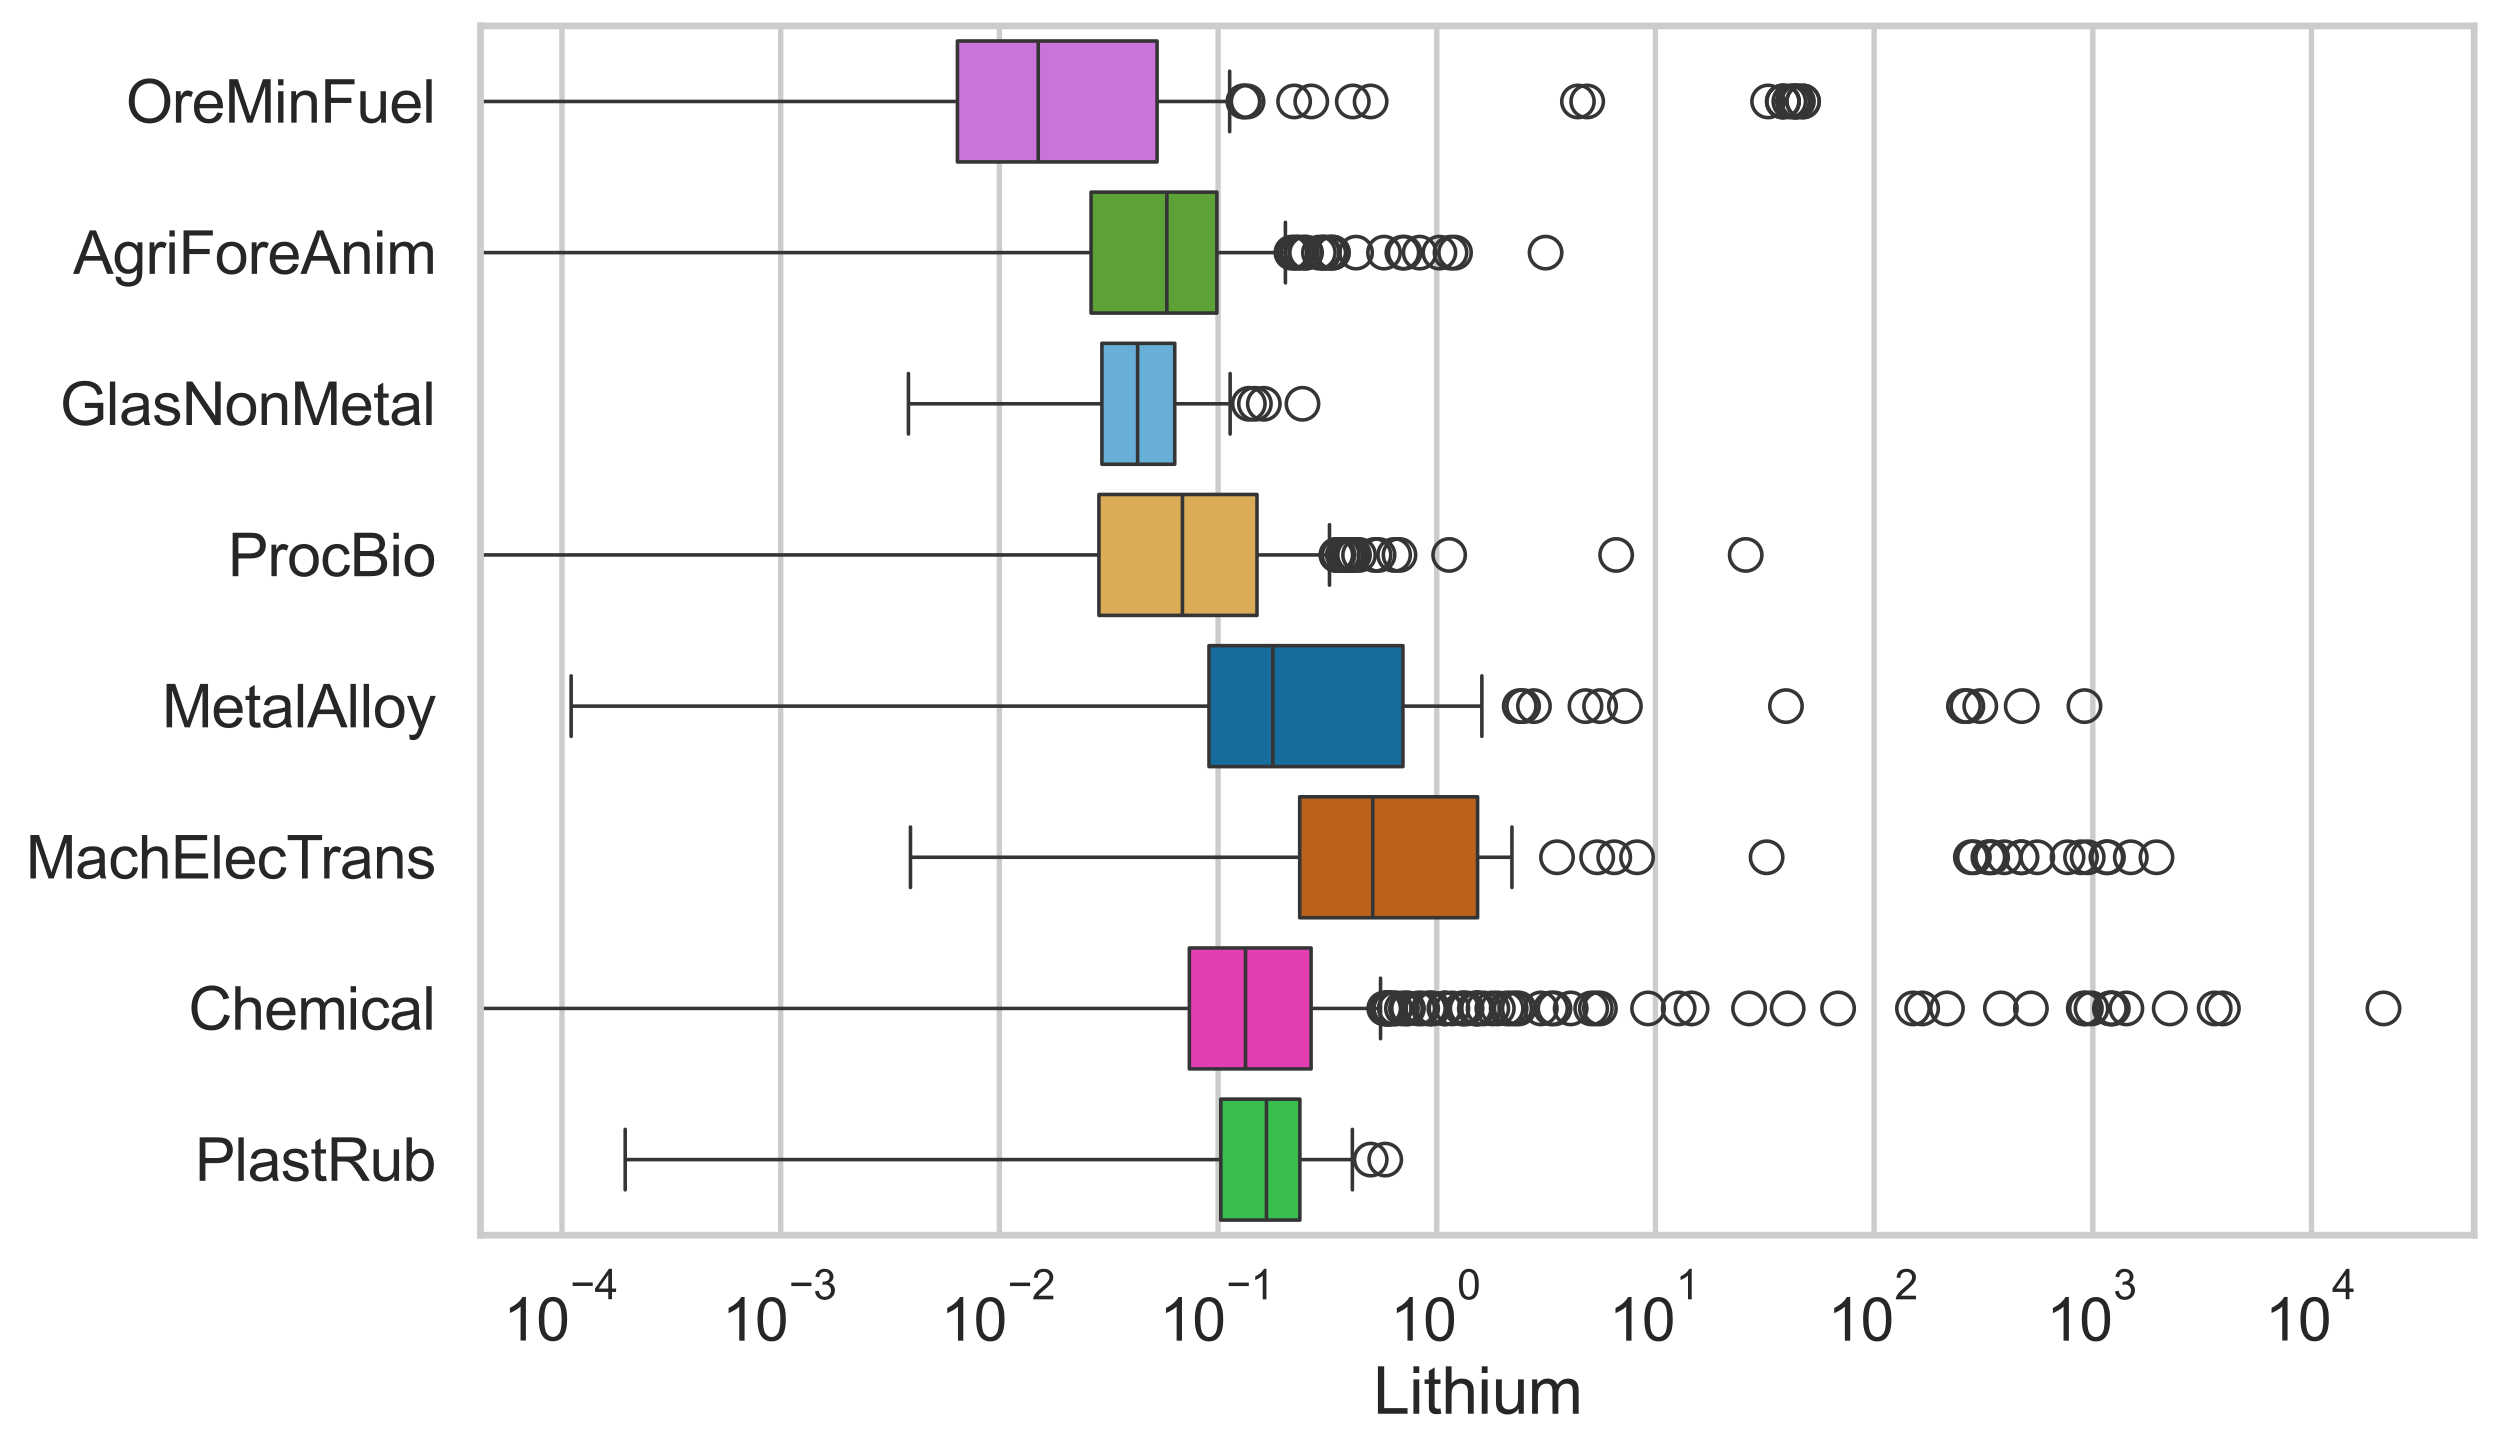 <?xml version="1.0" encoding="utf-8" standalone="no"?>
<!DOCTYPE svg PUBLIC "-//W3C//DTD SVG 1.1//EN"
  "http://www.w3.org/Graphics/SVG/1.1/DTD/svg11.dtd">
<svg xmlns:xlink="http://www.w3.org/1999/xlink" width="695.577pt" height="404.121pt" viewBox="0 0 695.577 404.121" xmlns="http://www.w3.org/2000/svg" version="1.1">
 <defs>
  <style type="text/css">*{stroke-linejoin: round; stroke-linecap: butt}</style>
 </defs>
 <g id="figure_1">
  <g id="patch_1">
   <path d="M 0 404.121 
L 695.577 404.121 
L 695.577 0 
L 0 0 
z
" style="fill: #ffffff"/>
  </g>
  <g id="axes_1">
   <g id="patch_2">
    <path d="M 133.697 343.665 
L 688.377 343.665 
L 688.377 7.2 
L 133.697 7.2 
z
" style="fill: #ffffff"/>
   </g>
   <g id="matplotlib.axis_1">
    <g id="xtick_1">
     <g id="line2d_1">
      <path d="M 156.364 343.665 
L 156.364 7.2 
" clip-path="url(#pca52edcc43)" style="fill: none; stroke: #cccccc; stroke-width: 1.5; stroke-linecap: round"/>
     </g>
     <g id="text_1">
      <!-- $\mathdefault{10^{-4}}$ -->
      <g style="fill: #262626" transform="translate(140.029 373.015) scale(0.165 -0.165)">
       <defs>
        <path id="ArialMT-31" d="M 2384 0 
L 1822 0 
L 1822 3584 
Q 1619 3391 1289 3197 
Q 959 3003 697 2906 
L 697 3450 
Q 1169 3672 1522 3987 
Q 1875 4303 2022 4600 
L 2384 4600 
L 2384 0 
z
" transform="scale(0.016)"/>
        <path id="ArialMT-30" d="M 266 2259 
Q 266 3072 433 3567 
Q 600 4063 929 4331 
Q 1259 4600 1759 4600 
Q 2128 4600 2406 4451 
Q 2684 4303 2865 4023 
Q 3047 3744 3150 3342 
Q 3253 2941 3253 2259 
Q 3253 1453 3087 958 
Q 2922 463 2592 192 
Q 2263 -78 1759 -78 
Q 1097 -78 719 397 
Q 266 969 266 2259 
z
M 844 2259 
Q 844 1131 1108 757 
Q 1372 384 1759 384 
Q 2147 384 2411 759 
Q 2675 1134 2675 2259 
Q 2675 3391 2411 3762 
Q 2147 4134 1753 4134 
Q 1366 4134 1134 3806 
Q 844 3388 844 2259 
z
" transform="scale(0.016)"/>
        <path id="ArialMT-2212" d="M 3381 1997 
L 356 1997 
L 356 2522 
L 3381 2522 
L 3381 1997 
z
" transform="scale(0.016)"/>
        <path id="ArialMT-34" d="M 2069 0 
L 2069 1097 
L 81 1097 
L 81 1613 
L 2172 4581 
L 2631 4581 
L 2631 1613 
L 3250 1613 
L 3250 1097 
L 2631 1097 
L 2631 0 
L 2069 0 
z
M 2069 1613 
L 2069 3678 
L 634 1613 
L 2069 1613 
z
" transform="scale(0.016)"/>
       </defs>
       <use xlink:href="#ArialMT-31" transform="translate(0 0.202)"/>
       <use xlink:href="#ArialMT-30" transform="translate(55.615 0.202)"/>
       <use xlink:href="#ArialMT-2212" transform="translate(112.973 69.895) scale(0.7)"/>
       <use xlink:href="#ArialMT-34" transform="translate(153.852 69.895) scale(0.7)"/>
      </g>
     </g>
    </g>
    <g id="xtick_2">
     <g id="line2d_2">
      <path d="M 217.21 343.665 
L 217.21 7.2 
" clip-path="url(#pca52edcc43)" style="fill: none; stroke: #cccccc; stroke-width: 1.5; stroke-linecap: round"/>
     </g>
     <g id="text_2">
      <!-- $\mathdefault{10^{-3}}$ -->
      <g style="fill: #262626" transform="translate(200.875 373.18) scale(0.165 -0.165)">
       <defs>
        <path id="ArialMT-33" d="M 269 1209 
L 831 1284 
Q 928 806 1161 595 
Q 1394 384 1728 384 
Q 2125 384 2398 659 
Q 2672 934 2672 1341 
Q 2672 1728 2419 1979 
Q 2166 2231 1775 2231 
Q 1616 2231 1378 2169 
L 1441 2663 
Q 1497 2656 1531 2656 
Q 1891 2656 2178 2843 
Q 2466 3031 2466 3422 
Q 2466 3731 2256 3934 
Q 2047 4138 1716 4138 
Q 1388 4138 1169 3931 
Q 950 3725 888 3313 
L 325 3413 
Q 428 3978 793 4289 
Q 1159 4600 1703 4600 
Q 2078 4600 2393 4439 
Q 2709 4278 2876 4000 
Q 3044 3722 3044 3409 
Q 3044 3113 2884 2869 
Q 2725 2625 2413 2481 
Q 2819 2388 3044 2092 
Q 3269 1797 3269 1353 
Q 3269 753 2831 336 
Q 2394 -81 1725 -81 
Q 1122 -81 723 278 
Q 325 638 269 1209 
z
" transform="scale(0.016)"/>
       </defs>
       <use xlink:href="#ArialMT-31" transform="translate(0 0.994)"/>
       <use xlink:href="#ArialMT-30" transform="translate(55.615 0.994)"/>
       <use xlink:href="#ArialMT-2212" transform="translate(112.973 70.688) scale(0.7)"/>
       <use xlink:href="#ArialMT-33" transform="translate(153.852 70.688) scale(0.7)"/>
      </g>
     </g>
    </g>
    <g id="xtick_3">
     <g id="line2d_3">
      <path d="M 278.056 343.665 
L 278.056 7.2 
" clip-path="url(#pca52edcc43)" style="fill: none; stroke: #cccccc; stroke-width: 1.5; stroke-linecap: round"/>
     </g>
     <g id="text_3">
      <!-- $\mathdefault{10^{-2}}$ -->
      <g style="fill: #262626" transform="translate(261.721 373.18) scale(0.165 -0.165)">
       <defs>
        <path id="ArialMT-32" d="M 3222 541 
L 3222 0 
L 194 0 
Q 188 203 259 391 
Q 375 700 629 1000 
Q 884 1300 1366 1694 
Q 2113 2306 2375 2664 
Q 2638 3022 2638 3341 
Q 2638 3675 2398 3904 
Q 2159 4134 1775 4134 
Q 1369 4134 1125 3890 
Q 881 3647 878 3216 
L 300 3275 
Q 359 3922 746 4261 
Q 1134 4600 1788 4600 
Q 2447 4600 2831 4234 
Q 3216 3869 3216 3328 
Q 3216 3053 3103 2787 
Q 2991 2522 2730 2228 
Q 2469 1934 1863 1422 
Q 1356 997 1212 845 
Q 1069 694 975 541 
L 3222 541 
z
" transform="scale(0.016)"/>
       </defs>
       <use xlink:href="#ArialMT-31" transform="translate(0 0.994)"/>
       <use xlink:href="#ArialMT-30" transform="translate(55.615 0.994)"/>
       <use xlink:href="#ArialMT-2212" transform="translate(112.973 70.688) scale(0.7)"/>
       <use xlink:href="#ArialMT-32" transform="translate(153.852 70.688) scale(0.7)"/>
      </g>
     </g>
    </g>
    <g id="xtick_4">
     <g id="line2d_4">
      <path d="M 338.902 343.665 
L 338.902 7.2 
" clip-path="url(#pca52edcc43)" style="fill: none; stroke: #cccccc; stroke-width: 1.5; stroke-linecap: round"/>
     </g>
     <g id="text_4">
      <!-- $\mathdefault{10^{-1}}$ -->
      <g style="fill: #262626" transform="translate(322.567 373.18) scale(0.165 -0.165)">
       <use xlink:href="#ArialMT-31" transform="translate(0 0.994)"/>
       <use xlink:href="#ArialMT-30" transform="translate(55.615 0.994)"/>
       <use xlink:href="#ArialMT-2212" transform="translate(112.973 70.688) scale(0.7)"/>
       <use xlink:href="#ArialMT-31" transform="translate(153.852 70.688) scale(0.7)"/>
      </g>
     </g>
    </g>
    <g id="xtick_5">
     <g id="line2d_5">
      <path d="M 399.748 343.665 
L 399.748 7.2 
" clip-path="url(#pca52edcc43)" style="fill: none; stroke: #cccccc; stroke-width: 1.5; stroke-linecap: round"/>
     </g>
     <g id="text_5">
      <!-- $\mathdefault{10^{0}}$ -->
      <g style="fill: #262626" transform="translate(386.796 373.18) scale(0.165 -0.165)">
       <use xlink:href="#ArialMT-31" transform="translate(0 0.994)"/>
       <use xlink:href="#ArialMT-30" transform="translate(55.615 0.994)"/>
       <use xlink:href="#ArialMT-30" transform="translate(112.973 70.688) scale(0.7)"/>
      </g>
     </g>
    </g>
    <g id="xtick_6">
     <g id="line2d_6">
      <path d="M 460.594 343.665 
L 460.594 7.2 
" clip-path="url(#pca52edcc43)" style="fill: none; stroke: #cccccc; stroke-width: 1.5; stroke-linecap: round"/>
     </g>
     <g id="text_6">
      <!-- $\mathdefault{10^{1}}$ -->
      <g style="fill: #262626" transform="translate(447.642 373.18) scale(0.165 -0.165)">
       <use xlink:href="#ArialMT-31" transform="translate(0 0.994)"/>
       <use xlink:href="#ArialMT-30" transform="translate(55.615 0.994)"/>
       <use xlink:href="#ArialMT-31" transform="translate(112.973 70.688) scale(0.7)"/>
      </g>
     </g>
    </g>
    <g id="xtick_7">
     <g id="line2d_7">
      <path d="M 521.441 343.665 
L 521.441 7.2 
" clip-path="url(#pca52edcc43)" style="fill: none; stroke: #cccccc; stroke-width: 1.5; stroke-linecap: round"/>
     </g>
     <g id="text_7">
      <!-- $\mathdefault{10^{2}}$ -->
      <g style="fill: #262626" transform="translate(508.488 373.18) scale(0.165 -0.165)">
       <use xlink:href="#ArialMT-31" transform="translate(0 0.994)"/>
       <use xlink:href="#ArialMT-30" transform="translate(55.615 0.994)"/>
       <use xlink:href="#ArialMT-32" transform="translate(112.973 70.688) scale(0.7)"/>
      </g>
     </g>
    </g>
    <g id="xtick_8">
     <g id="line2d_8">
      <path d="M 582.287 343.665 
L 582.287 7.2 
" clip-path="url(#pca52edcc43)" style="fill: none; stroke: #cccccc; stroke-width: 1.5; stroke-linecap: round"/>
     </g>
     <g id="text_8">
      <!-- $\mathdefault{10^{3}}$ -->
      <g style="fill: #262626" transform="translate(569.334 373.18) scale(0.165 -0.165)">
       <use xlink:href="#ArialMT-31" transform="translate(0 0.994)"/>
       <use xlink:href="#ArialMT-30" transform="translate(55.615 0.994)"/>
       <use xlink:href="#ArialMT-33" transform="translate(112.973 70.688) scale(0.7)"/>
      </g>
     </g>
    </g>
    <g id="xtick_9">
     <g id="line2d_9">
      <path d="M 643.133 343.665 
L 643.133 7.2 
" clip-path="url(#pca52edcc43)" style="fill: none; stroke: #cccccc; stroke-width: 1.5; stroke-linecap: round"/>
     </g>
     <g id="text_9">
      <!-- $\mathdefault{10^{4}}$ -->
      <g style="fill: #262626" transform="translate(630.181 373.015) scale(0.165 -0.165)">
       <use xlink:href="#ArialMT-31" transform="translate(0 0.202)"/>
       <use xlink:href="#ArialMT-30" transform="translate(55.615 0.202)"/>
       <use xlink:href="#ArialMT-34" transform="translate(112.973 69.895) scale(0.7)"/>
      </g>
     </g>
    </g>
    <g id="xtick_10"/>
    <g id="xtick_11"/>
    <g id="xtick_12"/>
    <g id="xtick_13"/>
    <g id="xtick_14"/>
    <g id="xtick_15"/>
    <g id="xtick_16"/>
    <g id="xtick_17"/>
    <g id="xtick_18"/>
    <g id="xtick_19"/>
    <g id="xtick_20"/>
    <g id="xtick_21"/>
    <g id="xtick_22"/>
    <g id="xtick_23"/>
    <g id="xtick_24"/>
    <g id="xtick_25"/>
    <g id="xtick_26"/>
    <g id="xtick_27"/>
    <g id="xtick_28"/>
    <g id="xtick_29"/>
    <g id="xtick_30"/>
    <g id="xtick_31"/>
    <g id="xtick_32"/>
    <g id="xtick_33"/>
    <g id="xtick_34"/>
    <g id="xtick_35"/>
    <g id="xtick_36"/>
    <g id="xtick_37"/>
    <g id="xtick_38"/>
    <g id="xtick_39"/>
    <g id="xtick_40"/>
    <g id="xtick_41"/>
    <g id="xtick_42"/>
    <g id="xtick_43"/>
    <g id="xtick_44"/>
    <g id="xtick_45"/>
    <g id="xtick_46"/>
    <g id="xtick_47"/>
    <g id="xtick_48"/>
    <g id="xtick_49"/>
    <g id="xtick_50"/>
    <g id="xtick_51"/>
    <g id="xtick_52"/>
    <g id="xtick_53"/>
    <g id="xtick_54"/>
    <g id="xtick_55"/>
    <g id="xtick_56"/>
    <g id="xtick_57"/>
    <g id="xtick_58"/>
    <g id="xtick_59"/>
    <g id="xtick_60"/>
    <g id="xtick_61"/>
    <g id="xtick_62"/>
    <g id="xtick_63"/>
    <g id="xtick_64"/>
    <g id="xtick_65"/>
    <g id="xtick_66"/>
    <g id="xtick_67"/>
    <g id="xtick_68"/>
    <g id="xtick_69"/>
    <g id="xtick_70"/>
    <g id="xtick_71"/>
    <g id="xtick_72"/>
    <g id="xtick_73"/>
    <g id="xtick_74"/>
    <g id="xtick_75"/>
    <g id="xtick_76"/>
    <g id="xtick_77"/>
    <g id="xtick_78"/>
    <g id="xtick_79"/>
    <g id="xtick_80"/>
    <g id="xtick_81"/>
    <g id="xtick_82"/>
    <g id="text_10">
     <!-- Lithium -->
     <g style="fill: #262626" transform="translate(382.026 393.344) scale(0.18 -0.18)">
      <defs>
       <path id="ArialMT-4c" d="M 469 0 
L 469 4581 
L 1075 4581 
L 1075 541 
L 3331 541 
L 3331 0 
L 469 0 
z
" transform="scale(0.016)"/>
       <path id="ArialMT-69" d="M 425 3934 
L 425 4581 
L 988 4581 
L 988 3934 
L 425 3934 
z
M 425 0 
L 425 3319 
L 988 3319 
L 988 0 
L 425 0 
z
" transform="scale(0.016)"/>
       <path id="ArialMT-74" d="M 1650 503 
L 1731 6 
Q 1494 -44 1306 -44 
Q 1000 -44 831 53 
Q 663 150 594 308 
Q 525 466 525 972 
L 525 2881 
L 113 2881 
L 113 3319 
L 525 3319 
L 525 4141 
L 1084 4478 
L 1084 3319 
L 1650 3319 
L 1650 2881 
L 1084 2881 
L 1084 941 
Q 1084 700 1114 631 
Q 1144 563 1211 522 
Q 1278 481 1403 481 
Q 1497 481 1650 503 
z
" transform="scale(0.016)"/>
       <path id="ArialMT-68" d="M 422 0 
L 422 4581 
L 984 4581 
L 984 2938 
Q 1378 3394 1978 3394 
Q 2347 3394 2619 3248 
Q 2891 3103 3008 2847 
Q 3125 2591 3125 2103 
L 3125 0 
L 2563 0 
L 2563 2103 
Q 2563 2525 2380 2717 
Q 2197 2909 1863 2909 
Q 1613 2909 1392 2779 
Q 1172 2650 1078 2428 
Q 984 2206 984 1816 
L 984 0 
L 422 0 
z
" transform="scale(0.016)"/>
       <path id="ArialMT-75" d="M 2597 0 
L 2597 488 
Q 2209 -75 1544 -75 
Q 1250 -75 995 37 
Q 741 150 617 320 
Q 494 491 444 738 
Q 409 903 409 1263 
L 409 3319 
L 972 3319 
L 972 1478 
Q 972 1038 1006 884 
Q 1059 663 1231 536 
Q 1403 409 1656 409 
Q 1909 409 2131 539 
Q 2353 669 2445 892 
Q 2538 1116 2538 1541 
L 2538 3319 
L 3100 3319 
L 3100 0 
L 2597 0 
z
" transform="scale(0.016)"/>
       <path id="ArialMT-6d" d="M 422 0 
L 422 3319 
L 925 3319 
L 925 2853 
Q 1081 3097 1340 3245 
Q 1600 3394 1931 3394 
Q 2300 3394 2536 3241 
Q 2772 3088 2869 2813 
Q 3263 3394 3894 3394 
Q 4388 3394 4653 3120 
Q 4919 2847 4919 2278 
L 4919 0 
L 4359 0 
L 4359 2091 
Q 4359 2428 4304 2576 
Q 4250 2725 4106 2815 
Q 3963 2906 3769 2906 
Q 3419 2906 3187 2673 
Q 2956 2441 2956 1928 
L 2956 0 
L 2394 0 
L 2394 2156 
Q 2394 2531 2256 2718 
Q 2119 2906 1806 2906 
Q 1569 2906 1367 2781 
Q 1166 2656 1075 2415 
Q 984 2175 984 1722 
L 984 0 
L 422 0 
z
" transform="scale(0.016)"/>
      </defs>
      <use xlink:href="#ArialMT-4c"/>
      <use xlink:href="#ArialMT-69" transform="translate(55.615 0)"/>
      <use xlink:href="#ArialMT-74" transform="translate(77.832 0)"/>
      <use xlink:href="#ArialMT-68" transform="translate(105.615 0)"/>
      <use xlink:href="#ArialMT-69" transform="translate(161.23 0)"/>
      <use xlink:href="#ArialMT-75" transform="translate(183.447 0)"/>
      <use xlink:href="#ArialMT-6d" transform="translate(239.062 0)"/>
     </g>
    </g>
   </g>
   <g id="matplotlib.axis_2">
    <g id="ytick_1">
     <g id="text_11">
      <!-- OreMinFuel -->
      <g style="fill: #262626" transform="translate(35.013 34.134) scale(0.165 -0.165)">
       <defs>
        <path id="ArialMT-4f" d="M 309 2231 
Q 309 3372 921 4017 
Q 1534 4663 2503 4663 
Q 3138 4663 3647 4359 
Q 4156 4056 4423 3514 
Q 4691 2972 4691 2284 
Q 4691 1588 4409 1038 
Q 4128 488 3612 205 
Q 3097 -78 2500 -78 
Q 1853 -78 1343 234 
Q 834 547 571 1087 
Q 309 1628 309 2231 
z
M 934 2222 
Q 934 1394 1379 917 
Q 1825 441 2497 441 
Q 3181 441 3623 922 
Q 4066 1403 4066 2288 
Q 4066 2847 3877 3264 
Q 3688 3681 3323 3911 
Q 2959 4141 2506 4141 
Q 1863 4141 1398 3698 
Q 934 3256 934 2222 
z
" transform="scale(0.016)"/>
        <path id="ArialMT-72" d="M 416 0 
L 416 3319 
L 922 3319 
L 922 2816 
Q 1116 3169 1280 3281 
Q 1444 3394 1641 3394 
Q 1925 3394 2219 3213 
L 2025 2691 
Q 1819 2813 1613 2813 
Q 1428 2813 1281 2702 
Q 1134 2591 1072 2394 
Q 978 2094 978 1738 
L 978 0 
L 416 0 
z
" transform="scale(0.016)"/>
        <path id="ArialMT-65" d="M 2694 1069 
L 3275 997 
Q 3138 488 2766 206 
Q 2394 -75 1816 -75 
Q 1088 -75 661 373 
Q 234 822 234 1631 
Q 234 2469 665 2931 
Q 1097 3394 1784 3394 
Q 2450 3394 2872 2941 
Q 3294 2488 3294 1666 
Q 3294 1616 3291 1516 
L 816 1516 
Q 847 969 1125 678 
Q 1403 388 1819 388 
Q 2128 388 2347 550 
Q 2566 713 2694 1069 
z
M 847 1978 
L 2700 1978 
Q 2663 2397 2488 2606 
Q 2219 2931 1791 2931 
Q 1403 2931 1139 2672 
Q 875 2413 847 1978 
z
" transform="scale(0.016)"/>
        <path id="ArialMT-4d" d="M 475 0 
L 475 4581 
L 1388 4581 
L 2472 1338 
Q 2622 884 2691 659 
Q 2769 909 2934 1394 
L 4031 4581 
L 4847 4581 
L 4847 0 
L 4263 0 
L 4263 3834 
L 2931 0 
L 2384 0 
L 1059 3900 
L 1059 0 
L 475 0 
z
" transform="scale(0.016)"/>
        <path id="ArialMT-6e" d="M 422 0 
L 422 3319 
L 928 3319 
L 928 2847 
Q 1294 3394 1984 3394 
Q 2284 3394 2536 3286 
Q 2788 3178 2913 3003 
Q 3038 2828 3088 2588 
Q 3119 2431 3119 2041 
L 3119 0 
L 2556 0 
L 2556 2019 
Q 2556 2363 2490 2533 
Q 2425 2703 2258 2804 
Q 2091 2906 1866 2906 
Q 1506 2906 1245 2678 
Q 984 2450 984 1813 
L 984 0 
L 422 0 
z
" transform="scale(0.016)"/>
        <path id="ArialMT-46" d="M 525 0 
L 525 4581 
L 3616 4581 
L 3616 4041 
L 1131 4041 
L 1131 2622 
L 3281 2622 
L 3281 2081 
L 1131 2081 
L 1131 0 
L 525 0 
z
" transform="scale(0.016)"/>
        <path id="ArialMT-6c" d="M 409 0 
L 409 4581 
L 972 4581 
L 972 0 
L 409 0 
z
" transform="scale(0.016)"/>
       </defs>
       <use xlink:href="#ArialMT-4f"/>
       <use xlink:href="#ArialMT-72" transform="translate(77.783 0)"/>
       <use xlink:href="#ArialMT-65" transform="translate(111.084 0)"/>
       <use xlink:href="#ArialMT-4d" transform="translate(166.699 0)"/>
       <use xlink:href="#ArialMT-69" transform="translate(250 0)"/>
       <use xlink:href="#ArialMT-6e" transform="translate(272.217 0)"/>
       <use xlink:href="#ArialMT-46" transform="translate(327.832 0)"/>
       <use xlink:href="#ArialMT-75" transform="translate(388.916 0)"/>
       <use xlink:href="#ArialMT-65" transform="translate(444.531 0)"/>
       <use xlink:href="#ArialMT-6c" transform="translate(500.146 0)"/>
      </g>
     </g>
    </g>
    <g id="ytick_2">
     <g id="text_12">
      <!-- AgriForeAnim -->
      <g style="fill: #262626" transform="translate(20.341 76.192) scale(0.165 -0.165)">
       <defs>
        <path id="ArialMT-41" d="M -9 0 
L 1750 4581 
L 2403 4581 
L 4278 0 
L 3588 0 
L 3053 1388 
L 1138 1388 
L 634 0 
L -9 0 
z
M 1313 1881 
L 2866 1881 
L 2388 3150 
Q 2169 3728 2063 4100 
Q 1975 3659 1816 3225 
L 1313 1881 
z
" transform="scale(0.016)"/>
        <path id="ArialMT-67" d="M 319 -275 
L 866 -356 
Q 900 -609 1056 -725 
Q 1266 -881 1628 -881 
Q 2019 -881 2231 -725 
Q 2444 -569 2519 -288 
Q 2563 -116 2559 434 
Q 2191 0 1641 0 
Q 956 0 581 494 
Q 206 988 206 1678 
Q 206 2153 378 2554 
Q 550 2956 876 3175 
Q 1203 3394 1644 3394 
Q 2231 3394 2613 2919 
L 2613 3319 
L 3131 3319 
L 3131 450 
Q 3131 -325 2973 -648 
Q 2816 -972 2473 -1159 
Q 2131 -1347 1631 -1347 
Q 1038 -1347 672 -1080 
Q 306 -813 319 -275 
z
M 784 1719 
Q 784 1066 1043 766 
Q 1303 466 1694 466 
Q 2081 466 2343 764 
Q 2606 1063 2606 1700 
Q 2606 2309 2336 2618 
Q 2066 2928 1684 2928 
Q 1309 2928 1046 2623 
Q 784 2319 784 1719 
z
" transform="scale(0.016)"/>
        <path id="ArialMT-6f" d="M 213 1659 
Q 213 2581 725 3025 
Q 1153 3394 1769 3394 
Q 2453 3394 2887 2945 
Q 3322 2497 3322 1706 
Q 3322 1066 3130 698 
Q 2938 331 2570 128 
Q 2203 -75 1769 -75 
Q 1072 -75 642 372 
Q 213 819 213 1659 
z
M 791 1659 
Q 791 1022 1069 705 
Q 1347 388 1769 388 
Q 2188 388 2466 706 
Q 2744 1025 2744 1678 
Q 2744 2294 2464 2611 
Q 2184 2928 1769 2928 
Q 1347 2928 1069 2612 
Q 791 2297 791 1659 
z
" transform="scale(0.016)"/>
       </defs>
       <use xlink:href="#ArialMT-41"/>
       <use xlink:href="#ArialMT-67" transform="translate(66.699 0)"/>
       <use xlink:href="#ArialMT-72" transform="translate(122.314 0)"/>
       <use xlink:href="#ArialMT-69" transform="translate(155.615 0)"/>
       <use xlink:href="#ArialMT-46" transform="translate(177.832 0)"/>
       <use xlink:href="#ArialMT-6f" transform="translate(238.916 0)"/>
       <use xlink:href="#ArialMT-72" transform="translate(294.531 0)"/>
       <use xlink:href="#ArialMT-65" transform="translate(327.832 0)"/>
       <use xlink:href="#ArialMT-41" transform="translate(383.447 0)"/>
       <use xlink:href="#ArialMT-6e" transform="translate(450.146 0)"/>
       <use xlink:href="#ArialMT-69" transform="translate(505.762 0)"/>
       <use xlink:href="#ArialMT-6d" transform="translate(527.979 0)"/>
      </g>
     </g>
    </g>
    <g id="ytick_3">
     <g id="text_13">
      <!-- GlasNonMetal -->
      <g style="fill: #262626" transform="translate(16.659 118.25) scale(0.165 -0.165)">
       <defs>
        <path id="ArialMT-47" d="M 2638 1797 
L 2638 2334 
L 4578 2338 
L 4578 638 
Q 4131 281 3656 101 
Q 3181 -78 2681 -78 
Q 2006 -78 1454 211 
Q 903 500 622 1047 
Q 341 1594 341 2269 
Q 341 2938 620 3517 
Q 900 4097 1425 4378 
Q 1950 4659 2634 4659 
Q 3131 4659 3532 4498 
Q 3934 4338 4162 4050 
Q 4391 3763 4509 3300 
L 3963 3150 
Q 3859 3500 3706 3700 
Q 3553 3900 3268 4020 
Q 2984 4141 2638 4141 
Q 2222 4141 1919 4014 
Q 1616 3888 1430 3681 
Q 1244 3475 1141 3228 
Q 966 2803 966 2306 
Q 966 1694 1177 1281 
Q 1388 869 1791 669 
Q 2194 469 2647 469 
Q 3041 469 3416 620 
Q 3791 772 3984 944 
L 3984 1797 
L 2638 1797 
z
" transform="scale(0.016)"/>
        <path id="ArialMT-61" d="M 2588 409 
Q 2275 144 1986 34 
Q 1697 -75 1366 -75 
Q 819 -75 525 192 
Q 231 459 231 875 
Q 231 1119 342 1320 
Q 453 1522 633 1644 
Q 813 1766 1038 1828 
Q 1203 1872 1538 1913 
Q 2219 1994 2541 2106 
Q 2544 2222 2544 2253 
Q 2544 2597 2384 2738 
Q 2169 2928 1744 2928 
Q 1347 2928 1158 2789 
Q 969 2650 878 2297 
L 328 2372 
Q 403 2725 575 2942 
Q 747 3159 1072 3276 
Q 1397 3394 1825 3394 
Q 2250 3394 2515 3294 
Q 2781 3194 2906 3042 
Q 3031 2891 3081 2659 
Q 3109 2516 3109 2141 
L 3109 1391 
Q 3109 606 3145 398 
Q 3181 191 3288 0 
L 2700 0 
Q 2613 175 2588 409 
z
M 2541 1666 
Q 2234 1541 1622 1453 
Q 1275 1403 1131 1340 
Q 988 1278 909 1158 
Q 831 1038 831 891 
Q 831 666 1001 516 
Q 1172 366 1500 366 
Q 1825 366 2078 508 
Q 2331 650 2450 897 
Q 2541 1088 2541 1459 
L 2541 1666 
z
" transform="scale(0.016)"/>
        <path id="ArialMT-73" d="M 197 991 
L 753 1078 
Q 800 744 1014 566 
Q 1228 388 1613 388 
Q 2000 388 2187 545 
Q 2375 703 2375 916 
Q 2375 1106 2209 1216 
Q 2094 1291 1634 1406 
Q 1016 1563 777 1677 
Q 538 1791 414 1992 
Q 291 2194 291 2438 
Q 291 2659 392 2848 
Q 494 3038 669 3163 
Q 800 3259 1026 3326 
Q 1253 3394 1513 3394 
Q 1903 3394 2198 3281 
Q 2494 3169 2634 2976 
Q 2775 2784 2828 2463 
L 2278 2388 
Q 2241 2644 2061 2787 
Q 1881 2931 1553 2931 
Q 1166 2931 1000 2803 
Q 834 2675 834 2503 
Q 834 2394 903 2306 
Q 972 2216 1119 2156 
Q 1203 2125 1616 2013 
Q 2213 1853 2448 1751 
Q 2684 1650 2818 1456 
Q 2953 1263 2953 975 
Q 2953 694 2789 445 
Q 2625 197 2315 61 
Q 2006 -75 1616 -75 
Q 969 -75 630 194 
Q 291 463 197 991 
z
" transform="scale(0.016)"/>
        <path id="ArialMT-4e" d="M 488 0 
L 488 4581 
L 1109 4581 
L 3516 984 
L 3516 4581 
L 4097 4581 
L 4097 0 
L 3475 0 
L 1069 3600 
L 1069 0 
L 488 0 
z
" transform="scale(0.016)"/>
       </defs>
       <use xlink:href="#ArialMT-47"/>
       <use xlink:href="#ArialMT-6c" transform="translate(77.783 0)"/>
       <use xlink:href="#ArialMT-61" transform="translate(100 0)"/>
       <use xlink:href="#ArialMT-73" transform="translate(155.615 0)"/>
       <use xlink:href="#ArialMT-4e" transform="translate(205.615 0)"/>
       <use xlink:href="#ArialMT-6f" transform="translate(277.832 0)"/>
       <use xlink:href="#ArialMT-6e" transform="translate(333.447 0)"/>
       <use xlink:href="#ArialMT-4d" transform="translate(389.062 0)"/>
       <use xlink:href="#ArialMT-65" transform="translate(472.363 0)"/>
       <use xlink:href="#ArialMT-74" transform="translate(527.979 0)"/>
       <use xlink:href="#ArialMT-61" transform="translate(555.762 0)"/>
       <use xlink:href="#ArialMT-6c" transform="translate(611.377 0)"/>
      </g>
     </g>
    </g>
    <g id="ytick_4">
     <g id="text_14">
      <!-- ProcBio -->
      <g style="fill: #262626" transform="translate(63.424 160.308) scale(0.165 -0.165)">
       <defs>
        <path id="ArialMT-50" d="M 494 0 
L 494 4581 
L 2222 4581 
Q 2678 4581 2919 4538 
Q 3256 4481 3484 4323 
Q 3713 4166 3852 3881 
Q 3991 3597 3991 3256 
Q 3991 2672 3619 2267 
Q 3247 1863 2275 1863 
L 1100 1863 
L 1100 0 
L 494 0 
z
M 1100 2403 
L 2284 2403 
Q 2872 2403 3119 2622 
Q 3366 2841 3366 3238 
Q 3366 3525 3220 3729 
Q 3075 3934 2838 4000 
Q 2684 4041 2272 4041 
L 1100 4041 
L 1100 2403 
z
" transform="scale(0.016)"/>
        <path id="ArialMT-63" d="M 2588 1216 
L 3141 1144 
Q 3050 572 2676 248 
Q 2303 -75 1759 -75 
Q 1078 -75 664 370 
Q 250 816 250 1647 
Q 250 2184 428 2587 
Q 606 2991 970 3192 
Q 1334 3394 1763 3394 
Q 2303 3394 2647 3120 
Q 2991 2847 3088 2344 
L 2541 2259 
Q 2463 2594 2264 2762 
Q 2066 2931 1784 2931 
Q 1359 2931 1093 2626 
Q 828 2322 828 1663 
Q 828 994 1084 691 
Q 1341 388 1753 388 
Q 2084 388 2306 591 
Q 2528 794 2588 1216 
z
" transform="scale(0.016)"/>
        <path id="ArialMT-42" d="M 469 0 
L 469 4581 
L 2188 4581 
Q 2713 4581 3030 4442 
Q 3347 4303 3526 4014 
Q 3706 3725 3706 3409 
Q 3706 3116 3547 2856 
Q 3388 2597 3066 2438 
Q 3481 2316 3704 2022 
Q 3928 1728 3928 1328 
Q 3928 1006 3792 729 
Q 3656 453 3456 303 
Q 3256 153 2954 76 
Q 2653 0 2216 0 
L 469 0 
z
M 1075 2656 
L 2066 2656 
Q 2469 2656 2644 2709 
Q 2875 2778 2992 2937 
Q 3109 3097 3109 3338 
Q 3109 3566 3000 3739 
Q 2891 3913 2687 3977 
Q 2484 4041 1991 4041 
L 1075 4041 
L 1075 2656 
z
M 1075 541 
L 2216 541 
Q 2509 541 2628 563 
Q 2838 600 2978 687 
Q 3119 775 3209 942 
Q 3300 1109 3300 1328 
Q 3300 1584 3169 1773 
Q 3038 1963 2805 2039 
Q 2572 2116 2134 2116 
L 1075 2116 
L 1075 541 
z
" transform="scale(0.016)"/>
       </defs>
       <use xlink:href="#ArialMT-50"/>
       <use xlink:href="#ArialMT-72" transform="translate(66.699 0)"/>
       <use xlink:href="#ArialMT-6f" transform="translate(100 0)"/>
       <use xlink:href="#ArialMT-63" transform="translate(155.615 0)"/>
       <use xlink:href="#ArialMT-42" transform="translate(205.615 0)"/>
       <use xlink:href="#ArialMT-69" transform="translate(272.314 0)"/>
       <use xlink:href="#ArialMT-6f" transform="translate(294.531 0)"/>
      </g>
     </g>
    </g>
    <g id="ytick_5">
     <g id="text_15">
      <!-- MetalAlloy -->
      <g style="fill: #262626" transform="translate(45.088 202.366) scale(0.165 -0.165)">
       <defs>
        <path id="ArialMT-79" d="M 397 -1278 
L 334 -750 
Q 519 -800 656 -800 
Q 844 -800 956 -737 
Q 1069 -675 1141 -563 
Q 1194 -478 1313 -144 
Q 1328 -97 1363 -6 
L 103 3319 
L 709 3319 
L 1400 1397 
Q 1534 1031 1641 628 
Q 1738 1016 1872 1384 
L 2581 3319 
L 3144 3319 
L 1881 -56 
Q 1678 -603 1566 -809 
Q 1416 -1088 1222 -1217 
Q 1028 -1347 759 -1347 
Q 597 -1347 397 -1278 
z
" transform="scale(0.016)"/>
       </defs>
       <use xlink:href="#ArialMT-4d"/>
       <use xlink:href="#ArialMT-65" transform="translate(83.301 0)"/>
       <use xlink:href="#ArialMT-74" transform="translate(138.916 0)"/>
       <use xlink:href="#ArialMT-61" transform="translate(166.699 0)"/>
       <use xlink:href="#ArialMT-6c" transform="translate(222.314 0)"/>
       <use xlink:href="#ArialMT-41" transform="translate(244.531 0)"/>
       <use xlink:href="#ArialMT-6c" transform="translate(311.23 0)"/>
       <use xlink:href="#ArialMT-6c" transform="translate(333.447 0)"/>
       <use xlink:href="#ArialMT-6f" transform="translate(355.664 0)"/>
       <use xlink:href="#ArialMT-79" transform="translate(411.279 0)"/>
      </g>
     </g>
    </g>
    <g id="ytick_6">
     <g id="text_16">
      <!-- MachElecTrans -->
      <g style="fill: #262626" transform="translate(7.2 244.425) scale(0.165 -0.165)">
       <defs>
        <path id="ArialMT-45" d="M 506 0 
L 506 4581 
L 3819 4581 
L 3819 4041 
L 1113 4041 
L 1113 2638 
L 3647 2638 
L 3647 2100 
L 1113 2100 
L 1113 541 
L 3925 541 
L 3925 0 
L 506 0 
z
" transform="scale(0.016)"/>
        <path id="ArialMT-54" d="M 1659 0 
L 1659 4041 
L 150 4041 
L 150 4581 
L 3781 4581 
L 3781 4041 
L 2266 4041 
L 2266 0 
L 1659 0 
z
" transform="scale(0.016)"/>
       </defs>
       <use xlink:href="#ArialMT-4d"/>
       <use xlink:href="#ArialMT-61" transform="translate(83.301 0)"/>
       <use xlink:href="#ArialMT-63" transform="translate(138.916 0)"/>
       <use xlink:href="#ArialMT-68" transform="translate(188.916 0)"/>
       <use xlink:href="#ArialMT-45" transform="translate(244.531 0)"/>
       <use xlink:href="#ArialMT-6c" transform="translate(311.23 0)"/>
       <use xlink:href="#ArialMT-65" transform="translate(333.447 0)"/>
       <use xlink:href="#ArialMT-63" transform="translate(389.062 0)"/>
       <use xlink:href="#ArialMT-54" transform="translate(439.062 0)"/>
       <use xlink:href="#ArialMT-72" transform="translate(496.396 0)"/>
       <use xlink:href="#ArialMT-61" transform="translate(529.697 0)"/>
       <use xlink:href="#ArialMT-6e" transform="translate(585.312 0)"/>
       <use xlink:href="#ArialMT-73" transform="translate(640.928 0)"/>
      </g>
     </g>
    </g>
    <g id="ytick_7">
     <g id="text_17">
      <!-- Chemical -->
      <g style="fill: #262626" transform="translate(52.428 286.483) scale(0.165 -0.165)">
       <defs>
        <path id="ArialMT-43" d="M 3763 1606 
L 4369 1453 
Q 4178 706 3683 314 
Q 3188 -78 2472 -78 
Q 1731 -78 1267 223 
Q 803 525 561 1097 
Q 319 1669 319 2325 
Q 319 3041 592 3573 
Q 866 4106 1370 4382 
Q 1875 4659 2481 4659 
Q 3169 4659 3637 4309 
Q 4106 3959 4291 3325 
L 3694 3184 
Q 3534 3684 3231 3912 
Q 2928 4141 2469 4141 
Q 1941 4141 1586 3887 
Q 1231 3634 1087 3207 
Q 944 2781 944 2328 
Q 944 1744 1114 1308 
Q 1284 872 1643 656 
Q 2003 441 2422 441 
Q 2931 441 3284 734 
Q 3638 1028 3763 1606 
z
" transform="scale(0.016)"/>
       </defs>
       <use xlink:href="#ArialMT-43"/>
       <use xlink:href="#ArialMT-68" transform="translate(72.217 0)"/>
       <use xlink:href="#ArialMT-65" transform="translate(127.832 0)"/>
       <use xlink:href="#ArialMT-6d" transform="translate(183.447 0)"/>
       <use xlink:href="#ArialMT-69" transform="translate(266.748 0)"/>
       <use xlink:href="#ArialMT-63" transform="translate(288.965 0)"/>
       <use xlink:href="#ArialMT-61" transform="translate(338.965 0)"/>
       <use xlink:href="#ArialMT-6c" transform="translate(394.58 0)"/>
      </g>
     </g>
    </g>
    <g id="ytick_8">
     <g id="text_18">
      <!-- PlastRub -->
      <g style="fill: #262626" transform="translate(54.248 328.541) scale(0.165 -0.165)">
       <defs>
        <path id="ArialMT-52" d="M 503 0 
L 503 4581 
L 2534 4581 
Q 3147 4581 3465 4457 
Q 3784 4334 3975 4021 
Q 4166 3709 4166 3331 
Q 4166 2844 3850 2509 
Q 3534 2175 2875 2084 
Q 3116 1969 3241 1856 
Q 3506 1613 3744 1247 
L 4541 0 
L 3778 0 
L 3172 953 
Q 2906 1366 2734 1584 
Q 2563 1803 2427 1890 
Q 2291 1978 2150 2013 
Q 2047 2034 1813 2034 
L 1109 2034 
L 1109 0 
L 503 0 
z
M 1109 2559 
L 2413 2559 
Q 2828 2559 3062 2645 
Q 3297 2731 3419 2920 
Q 3541 3109 3541 3331 
Q 3541 3656 3305 3865 
Q 3069 4075 2559 4075 
L 1109 4075 
L 1109 2559 
z
" transform="scale(0.016)"/>
        <path id="ArialMT-62" d="M 941 0 
L 419 0 
L 419 4581 
L 981 4581 
L 981 2947 
Q 1338 3394 1891 3394 
Q 2197 3394 2470 3270 
Q 2744 3147 2920 2923 
Q 3097 2700 3197 2384 
Q 3297 2069 3297 1709 
Q 3297 856 2875 390 
Q 2453 -75 1863 -75 
Q 1275 -75 941 416 
L 941 0 
z
M 934 1684 
Q 934 1088 1097 822 
Q 1363 388 1816 388 
Q 2184 388 2453 708 
Q 2722 1028 2722 1663 
Q 2722 2313 2464 2622 
Q 2206 2931 1841 2931 
Q 1472 2931 1203 2611 
Q 934 2291 934 1684 
z
" transform="scale(0.016)"/>
       </defs>
       <use xlink:href="#ArialMT-50"/>
       <use xlink:href="#ArialMT-6c" transform="translate(66.699 0)"/>
       <use xlink:href="#ArialMT-61" transform="translate(88.916 0)"/>
       <use xlink:href="#ArialMT-73" transform="translate(144.531 0)"/>
       <use xlink:href="#ArialMT-74" transform="translate(194.531 0)"/>
       <use xlink:href="#ArialMT-52" transform="translate(222.314 0)"/>
       <use xlink:href="#ArialMT-75" transform="translate(294.531 0)"/>
       <use xlink:href="#ArialMT-62" transform="translate(350.146 0)"/>
      </g>
     </g>
    </g>
   </g>
   <g id="patch_3">
    <path d="M 266.39 11.406 
L 266.39 45.052 
L 321.934 45.052 
L 321.934 11.406 
L 266.39 11.406 
z
" clip-path="url(#pca52edcc43)" style="fill: #ca74db; stroke: #353535; stroke-linejoin: miter"/>
   </g>
   <g id="line2d_10">
    <path d="M 266.39 28.229 
L -1 28.229 
" clip-path="url(#pca52edcc43)" style="fill: none; stroke: #353535"/>
   </g>
   <g id="line2d_11">
    <path d="M 321.934 28.229 
L 342.129 28.229 
" clip-path="url(#pca52edcc43)" style="fill: none; stroke: #353535"/>
   </g>
   <g id="line2d_12">
    <path clip-path="url(#pca52edcc43)" style="fill: none; stroke: #353535; stroke-linecap: round"/>
   </g>
   <g id="line2d_13">
    <path d="M 342.129 19.817 
L 342.129 36.641 
" clip-path="url(#pca52edcc43)" style="fill: none; stroke: #353535; stroke-linecap: round"/>
   </g>
   <g id="line2d_14">
    <defs>
     <path id="ma4c021b428" d="M 0 4.5 
C 1.193 4.5 2.338 4.026 3.182 3.182 
C 4.026 2.338 4.5 1.193 4.5 0 
C 4.5 -1.193 4.026 -2.338 3.182 -3.182 
C 2.338 -4.026 1.193 -4.5 0 -4.5 
C -1.193 -4.5 -2.338 -4.026 -3.182 -3.182 
C -4.026 -2.338 -4.5 -1.193 -4.5 0 
C -4.5 1.193 -4.026 2.338 -3.182 3.182 
C -2.338 4.026 -1.193 4.5 0 4.5 
z
" style="stroke: #353535"/>
    </defs>
    <g clip-path="url(#pca52edcc43)">
     <use xlink:href="#ma4c021b428" x="499.632" y="28.229" style="fill-opacity: 0; stroke: #353535"/>
     <use xlink:href="#ma4c021b428" x="496.022" y="28.229" style="fill-opacity: 0; stroke: #353535"/>
     <use xlink:href="#ma4c021b428" x="381.35" y="28.229" style="fill-opacity: 0; stroke: #353535"/>
     <use xlink:href="#ma4c021b428" x="376.391" y="28.229" style="fill-opacity: 0; stroke: #353535"/>
     <use xlink:href="#ma4c021b428" x="364.833" y="28.229" style="fill-opacity: 0; stroke: #353535"/>
     <use xlink:href="#ma4c021b428" x="347.11" y="28.229" style="fill-opacity: 0; stroke: #353535"/>
     <use xlink:href="#ma4c021b428" x="501.673" y="28.229" style="fill-opacity: 0; stroke: #353535"/>
     <use xlink:href="#ma4c021b428" x="360.067" y="28.229" style="fill-opacity: 0; stroke: #353535"/>
     <use xlink:href="#ma4c021b428" x="500.236" y="28.229" style="fill-opacity: 0; stroke: #353535"/>
     <use xlink:href="#ma4c021b428" x="498.838" y="28.229" style="fill-opacity: 0; stroke: #353535"/>
     <use xlink:href="#ma4c021b428" x="441.606" y="28.229" style="fill-opacity: 0; stroke: #353535"/>
     <use xlink:href="#ma4c021b428" x="496.027" y="28.229" style="fill-opacity: 0; stroke: #353535"/>
     <use xlink:href="#ma4c021b428" x="499.519" y="28.229" style="fill-opacity: 0; stroke: #353535"/>
     <use xlink:href="#ma4c021b428" x="501.673" y="28.229" style="fill-opacity: 0; stroke: #353535"/>
     <use xlink:href="#ma4c021b428" x="439.025" y="28.229" style="fill-opacity: 0; stroke: #353535"/>
     <use xlink:href="#ma4c021b428" x="346.105" y="28.229" style="fill-opacity: 0; stroke: #353535"/>
     <use xlink:href="#ma4c021b428" x="345.96" y="28.229" style="fill-opacity: 0; stroke: #353535"/>
     <use xlink:href="#ma4c021b428" x="496.117" y="28.229" style="fill-opacity: 0; stroke: #353535"/>
     <use xlink:href="#ma4c021b428" x="499.519" y="28.229" style="fill-opacity: 0; stroke: #353535"/>
     <use xlink:href="#ma4c021b428" x="497.837" y="28.229" style="fill-opacity: 0; stroke: #353535"/>
     <use xlink:href="#ma4c021b428" x="491.934" y="28.229" style="fill-opacity: 0; stroke: #353535"/>
    </g>
   </g>
   <g id="patch_4">
    <path d="M 303.568 53.464 
L 303.568 87.11 
L 338.57 87.11 
L 338.57 53.464 
L 303.568 53.464 
z
" clip-path="url(#pca52edcc43)" style="fill: #5ca236; stroke: #353535; stroke-linejoin: miter"/>
   </g>
   <g id="line2d_15">
    <path d="M 303.568 70.287 
L -1 70.287 
" clip-path="url(#pca52edcc43)" style="fill: none; stroke: #353535"/>
   </g>
   <g id="line2d_16">
    <path d="M 338.57 70.287 
L 357.638 70.287 
" clip-path="url(#pca52edcc43)" style="fill: none; stroke: #353535"/>
   </g>
   <g id="line2d_17">
    <path clip-path="url(#pca52edcc43)" style="fill: none; stroke: #353535; stroke-linecap: round"/>
   </g>
   <g id="line2d_18">
    <path d="M 357.638 61.875 
L 357.638 78.699 
" clip-path="url(#pca52edcc43)" style="fill: none; stroke: #353535; stroke-linecap: round"/>
   </g>
   <g id="line2d_19">
    <g clip-path="url(#pca52edcc43)">
     <use xlink:href="#ma4c021b428" x="404.84" y="70.287" style="fill-opacity: 0; stroke: #353535"/>
     <use xlink:href="#ma4c021b428" x="370.843" y="70.287" style="fill-opacity: 0; stroke: #353535"/>
     <use xlink:href="#ma4c021b428" x="400.484" y="70.287" style="fill-opacity: 0; stroke: #353535"/>
     <use xlink:href="#ma4c021b428" x="369.93" y="70.287" style="fill-opacity: 0; stroke: #353535"/>
     <use xlink:href="#ma4c021b428" x="368.246" y="70.287" style="fill-opacity: 0; stroke: #353535"/>
     <use xlink:href="#ma4c021b428" x="430.029" y="70.287" style="fill-opacity: 0; stroke: #353535"/>
     <use xlink:href="#ma4c021b428" x="368.026" y="70.287" style="fill-opacity: 0; stroke: #353535"/>
     <use xlink:href="#ma4c021b428" x="390.194" y="70.287" style="fill-opacity: 0; stroke: #353535"/>
     <use xlink:href="#ma4c021b428" x="394.989" y="70.287" style="fill-opacity: 0; stroke: #353535"/>
     <use xlink:href="#ma4c021b428" x="363.191" y="70.287" style="fill-opacity: 0; stroke: #353535"/>
     <use xlink:href="#ma4c021b428" x="390.796" y="70.287" style="fill-opacity: 0; stroke: #353535"/>
     <use xlink:href="#ma4c021b428" x="366.961" y="70.287" style="fill-opacity: 0; stroke: #353535"/>
     <use xlink:href="#ma4c021b428" x="377.298" y="70.287" style="fill-opacity: 0; stroke: #353535"/>
     <use xlink:href="#ma4c021b428" x="361.032" y="70.287" style="fill-opacity: 0; stroke: #353535"/>
     <use xlink:href="#ma4c021b428" x="385.071" y="70.287" style="fill-opacity: 0; stroke: #353535"/>
     <use xlink:href="#ma4c021b428" x="403.588" y="70.287" style="fill-opacity: 0; stroke: #353535"/>
     <use xlink:href="#ma4c021b428" x="369.873" y="70.287" style="fill-opacity: 0; stroke: #353535"/>
     <use xlink:href="#ma4c021b428" x="360.96" y="70.287" style="fill-opacity: 0; stroke: #353535"/>
     <use xlink:href="#ma4c021b428" x="370.843" y="70.287" style="fill-opacity: 0; stroke: #353535"/>
     <use xlink:href="#ma4c021b428" x="362.235" y="70.287" style="fill-opacity: 0; stroke: #353535"/>
     <use xlink:href="#ma4c021b428" x="368.29" y="70.287" style="fill-opacity: 0; stroke: #353535"/>
     <use xlink:href="#ma4c021b428" x="363.375" y="70.287" style="fill-opacity: 0; stroke: #353535"/>
     <use xlink:href="#ma4c021b428" x="359.31" y="70.287" style="fill-opacity: 0; stroke: #353535"/>
     <use xlink:href="#ma4c021b428" x="360.027" y="70.287" style="fill-opacity: 0; stroke: #353535"/>
    </g>
   </g>
   <g id="patch_5">
    <path d="M 306.583 95.522 
L 306.583 129.168 
L 326.848 129.168 
L 326.848 95.522 
L 306.583 95.522 
z
" clip-path="url(#pca52edcc43)" style="fill: #68afd7; stroke: #353535; stroke-linejoin: miter"/>
   </g>
   <g id="line2d_20">
    <path d="M 306.583 112.345 
L 252.755 112.345 
" clip-path="url(#pca52edcc43)" style="fill: none; stroke: #353535"/>
   </g>
   <g id="line2d_21">
    <path d="M 326.848 112.345 
L 342.26 112.345 
" clip-path="url(#pca52edcc43)" style="fill: none; stroke: #353535"/>
   </g>
   <g id="line2d_22">
    <path d="M 252.755 103.934 
L 252.755 120.757 
" clip-path="url(#pca52edcc43)" style="fill: none; stroke: #353535; stroke-linecap: round"/>
   </g>
   <g id="line2d_23">
    <path d="M 342.26 103.934 
L 342.26 120.757 
" clip-path="url(#pca52edcc43)" style="fill: none; stroke: #353535; stroke-linecap: round"/>
   </g>
   <g id="line2d_24">
    <g clip-path="url(#pca52edcc43)">
     <use xlink:href="#ma4c021b428" x="-1" y="112.345" style="fill-opacity: 0; stroke: #353535"/>
     <use xlink:href="#ma4c021b428" x="351.633" y="112.345" style="fill-opacity: 0; stroke: #353535"/>
     <use xlink:href="#ma4c021b428" x="349.152" y="112.345" style="fill-opacity: 0; stroke: #353535"/>
     <use xlink:href="#ma4c021b428" x="362.39" y="112.345" style="fill-opacity: 0; stroke: #353535"/>
     <use xlink:href="#ma4c021b428" x="347.469" y="112.345" style="fill-opacity: 0; stroke: #353535"/>
    </g>
   </g>
   <g id="patch_6">
    <path d="M 305.757 137.58 
L 305.757 171.226 
L 349.734 171.226 
L 349.734 137.58 
L 305.757 137.58 
z
" clip-path="url(#pca52edcc43)" style="fill: #daac58; stroke: #353535; stroke-linejoin: miter"/>
   </g>
   <g id="line2d_25">
    <path d="M 305.757 154.403 
L -1 154.403 
" clip-path="url(#pca52edcc43)" style="fill: none; stroke: #353535"/>
   </g>
   <g id="line2d_26">
    <path d="M 349.734 154.403 
L 369.906 154.403 
" clip-path="url(#pca52edcc43)" style="fill: none; stroke: #353535"/>
   </g>
   <g id="line2d_27">
    <path clip-path="url(#pca52edcc43)" style="fill: none; stroke: #353535; stroke-linecap: round"/>
   </g>
   <g id="line2d_28">
    <path d="M 369.906 145.992 
L 369.906 162.815 
" clip-path="url(#pca52edcc43)" style="fill: none; stroke: #353535; stroke-linecap: round"/>
   </g>
   <g id="line2d_29">
    <g clip-path="url(#pca52edcc43)">
     <use xlink:href="#ma4c021b428" x="387.897" y="154.403" style="fill-opacity: 0; stroke: #353535"/>
     <use xlink:href="#ma4c021b428" x="389.385" y="154.403" style="fill-opacity: 0; stroke: #353535"/>
     <use xlink:href="#ma4c021b428" x="375.508" y="154.403" style="fill-opacity: 0; stroke: #353535"/>
     <use xlink:href="#ma4c021b428" x="375.32" y="154.403" style="fill-opacity: 0; stroke: #353535"/>
     <use xlink:href="#ma4c021b428" x="374.612" y="154.403" style="fill-opacity: 0; stroke: #353535"/>
     <use xlink:href="#ma4c021b428" x="376.715" y="154.403" style="fill-opacity: 0; stroke: #353535"/>
     <use xlink:href="#ma4c021b428" x="383.561" y="154.403" style="fill-opacity: 0; stroke: #353535"/>
     <use xlink:href="#ma4c021b428" x="371.986" y="154.403" style="fill-opacity: 0; stroke: #353535"/>
     <use xlink:href="#ma4c021b428" x="485.71" y="154.403" style="fill-opacity: 0; stroke: #353535"/>
     <use xlink:href="#ma4c021b428" x="403.198" y="154.403" style="fill-opacity: 0; stroke: #353535"/>
     <use xlink:href="#ma4c021b428" x="376.545" y="154.403" style="fill-opacity: 0; stroke: #353535"/>
     <use xlink:href="#ma4c021b428" x="376.228" y="154.403" style="fill-opacity: 0; stroke: #353535"/>
     <use xlink:href="#ma4c021b428" x="449.659" y="154.403" style="fill-opacity: 0; stroke: #353535"/>
     <use xlink:href="#ma4c021b428" x="373.624" y="154.403" style="fill-opacity: 0; stroke: #353535"/>
     <use xlink:href="#ma4c021b428" x="375.233" y="154.403" style="fill-opacity: 0; stroke: #353535"/>
     <use xlink:href="#ma4c021b428" x="372.432" y="154.403" style="fill-opacity: 0; stroke: #353535"/>
     <use xlink:href="#ma4c021b428" x="371.816" y="154.403" style="fill-opacity: 0; stroke: #353535"/>
     <use xlink:href="#ma4c021b428" x="378.127" y="154.403" style="fill-opacity: 0; stroke: #353535"/>
     <use xlink:href="#ma4c021b428" x="382.451" y="154.403" style="fill-opacity: 0; stroke: #353535"/>
    </g>
   </g>
   <g id="patch_7">
    <path d="M 336.38 179.638 
L 336.38 213.285 
L 390.335 213.285 
L 390.335 179.638 
L 336.38 179.638 
z
" clip-path="url(#pca52edcc43)" style="fill: #166c9c; stroke: #353535; stroke-linejoin: miter"/>
   </g>
   <g id="line2d_30">
    <path d="M 336.38 196.461 
L 158.91 196.461 
" clip-path="url(#pca52edcc43)" style="fill: none; stroke: #353535"/>
   </g>
   <g id="line2d_31">
    <path d="M 390.335 196.461 
L 412.302 196.461 
" clip-path="url(#pca52edcc43)" style="fill: none; stroke: #353535"/>
   </g>
   <g id="line2d_32">
    <path d="M 158.91 188.05 
L 158.91 204.873 
" clip-path="url(#pca52edcc43)" style="fill: none; stroke: #353535; stroke-linecap: round"/>
   </g>
   <g id="line2d_33">
    <path d="M 412.302 188.05 
L 412.302 204.873 
" clip-path="url(#pca52edcc43)" style="fill: none; stroke: #353535; stroke-linecap: round"/>
   </g>
   <g id="line2d_34">
    <g clip-path="url(#pca52edcc43)">
     <use xlink:href="#ma4c021b428" x="579.969" y="196.461" style="fill-opacity: 0; stroke: #353535"/>
     <use xlink:href="#ma4c021b428" x="422.838" y="196.461" style="fill-opacity: 0; stroke: #353535"/>
     <use xlink:href="#ma4c021b428" x="445.197" y="196.461" style="fill-opacity: 0; stroke: #353535"/>
     <use xlink:href="#ma4c021b428" x="550.974" y="196.461" style="fill-opacity: 0; stroke: #353535"/>
     <use xlink:href="#ma4c021b428" x="423.764" y="196.461" style="fill-opacity: 0; stroke: #353535"/>
     <use xlink:href="#ma4c021b428" x="496.908" y="196.461" style="fill-opacity: 0; stroke: #353535"/>
     <use xlink:href="#ma4c021b428" x="546.433" y="196.461" style="fill-opacity: 0; stroke: #353535"/>
     <use xlink:href="#ma4c021b428" x="547.375" y="196.461" style="fill-opacity: 0; stroke: #353535"/>
     <use xlink:href="#ma4c021b428" x="426.792" y="196.461" style="fill-opacity: 0; stroke: #353535"/>
     <use xlink:href="#ma4c021b428" x="452.095" y="196.461" style="fill-opacity: 0; stroke: #353535"/>
     <use xlink:href="#ma4c021b428" x="562.502" y="196.461" style="fill-opacity: 0; stroke: #353535"/>
     <use xlink:href="#ma4c021b428" x="441.136" y="196.461" style="fill-opacity: 0; stroke: #353535"/>
    </g>
   </g>
   <g id="patch_8">
    <path d="M 361.616 221.696 
L 361.616 255.343 
L 411.108 255.343 
L 411.108 221.696 
L 361.616 221.696 
z
" clip-path="url(#pca52edcc43)" style="fill: #ba611b; stroke: #353535; stroke-linejoin: miter"/>
   </g>
   <g id="line2d_35">
    <path d="M 361.616 238.519 
L 253.318 238.519 
" clip-path="url(#pca52edcc43)" style="fill: none; stroke: #353535"/>
   </g>
   <g id="line2d_36">
    <path d="M 411.108 238.519 
L 420.667 238.519 
" clip-path="url(#pca52edcc43)" style="fill: none; stroke: #353535"/>
   </g>
   <g id="line2d_37">
    <path d="M 253.318 230.108 
L 253.318 246.931 
" clip-path="url(#pca52edcc43)" style="fill: none; stroke: #353535; stroke-linecap: round"/>
   </g>
   <g id="line2d_38">
    <path d="M 420.667 230.108 
L 420.667 246.931 
" clip-path="url(#pca52edcc43)" style="fill: none; stroke: #353535; stroke-linecap: round"/>
   </g>
   <g id="line2d_39">
    <g clip-path="url(#pca52edcc43)">
     <use xlink:href="#ma4c021b428" x="557.657" y="238.519" style="fill-opacity: 0; stroke: #353535"/>
     <use xlink:href="#ma4c021b428" x="553.528" y="238.519" style="fill-opacity: 0; stroke: #353535"/>
     <use xlink:href="#ma4c021b428" x="562.435" y="238.519" style="fill-opacity: 0; stroke: #353535"/>
     <use xlink:href="#ma4c021b428" x="449.129" y="238.519" style="fill-opacity: 0; stroke: #353535"/>
     <use xlink:href="#ma4c021b428" x="566.84" y="238.519" style="fill-opacity: 0; stroke: #353535"/>
     <use xlink:href="#ma4c021b428" x="600.002" y="238.519" style="fill-opacity: 0; stroke: #353535"/>
     <use xlink:href="#ma4c021b428" x="586.499" y="238.519" style="fill-opacity: 0; stroke: #353535"/>
     <use xlink:href="#ma4c021b428" x="580.876" y="238.519" style="fill-opacity: 0; stroke: #353535"/>
     <use xlink:href="#ma4c021b428" x="549.204" y="238.519" style="fill-opacity: 0; stroke: #353535"/>
     <use xlink:href="#ma4c021b428" x="444.389" y="238.519" style="fill-opacity: 0; stroke: #353535"/>
     <use xlink:href="#ma4c021b428" x="554.265" y="238.519" style="fill-opacity: 0; stroke: #353535"/>
     <use xlink:href="#ma4c021b428" x="579.007" y="238.519" style="fill-opacity: 0; stroke: #353535"/>
     <use xlink:href="#ma4c021b428" x="562.365" y="238.519" style="fill-opacity: 0; stroke: #353535"/>
     <use xlink:href="#ma4c021b428" x="548.358" y="238.519" style="fill-opacity: 0; stroke: #353535"/>
     <use xlink:href="#ma4c021b428" x="433.215" y="238.519" style="fill-opacity: 0; stroke: #353535"/>
     <use xlink:href="#ma4c021b428" x="553.232" y="238.519" style="fill-opacity: 0; stroke: #353535"/>
     <use xlink:href="#ma4c021b428" x="455.478" y="238.519" style="fill-opacity: 0; stroke: #353535"/>
     <use xlink:href="#ma4c021b428" x="592.854" y="238.519" style="fill-opacity: 0; stroke: #353535"/>
     <use xlink:href="#ma4c021b428" x="491.527" y="238.519" style="fill-opacity: 0; stroke: #353535"/>
     <use xlink:href="#ma4c021b428" x="586.07" y="238.519" style="fill-opacity: 0; stroke: #353535"/>
     <use xlink:href="#ma4c021b428" x="575.259" y="238.519" style="fill-opacity: 0; stroke: #353535"/>
    </g>
   </g>
   <g id="patch_9">
    <path d="M 330.915 263.754 
L 330.915 297.401 
L 364.784 297.401 
L 364.784 263.754 
L 330.915 263.754 
z
" clip-path="url(#pca52edcc43)" style="fill: #e33eb2; stroke: #353535; stroke-linejoin: miter"/>
   </g>
   <g id="line2d_40">
    <path d="M 330.915 280.577 
L -1 280.577 
" clip-path="url(#pca52edcc43)" style="fill: none; stroke: #353535"/>
   </g>
   <g id="line2d_41">
    <path d="M 364.784 280.577 
L 384.11 280.577 
" clip-path="url(#pca52edcc43)" style="fill: none; stroke: #353535"/>
   </g>
   <g id="line2d_42">
    <path clip-path="url(#pca52edcc43)" style="fill: none; stroke: #353535; stroke-linecap: round"/>
   </g>
   <g id="line2d_43">
    <path d="M 384.11 272.166 
L 384.11 288.989 
" clip-path="url(#pca52edcc43)" style="fill: none; stroke: #353535; stroke-linecap: round"/>
   </g>
   <g id="line2d_44">
    <g clip-path="url(#pca52edcc43)">
     <use xlink:href="#ma4c021b428" x="420.324" y="280.577" style="fill-opacity: 0; stroke: #353535"/>
     <use xlink:href="#ma4c021b428" x="431.563" y="280.577" style="fill-opacity: 0; stroke: #353535"/>
     <use xlink:href="#ma4c021b428" x="486.642" y="280.577" style="fill-opacity: 0; stroke: #353535"/>
     <use xlink:href="#ma4c021b428" x="616.191" y="280.577" style="fill-opacity: 0; stroke: #353535"/>
     <use xlink:href="#ma4c021b428" x="445.148" y="280.577" style="fill-opacity: 0; stroke: #353535"/>
     <use xlink:href="#ma4c021b428" x="541.696" y="280.577" style="fill-opacity: 0; stroke: #353535"/>
     <use xlink:href="#ma4c021b428" x="395.687" y="280.577" style="fill-opacity: 0; stroke: #353535"/>
     <use xlink:href="#ma4c021b428" x="511.416" y="280.577" style="fill-opacity: 0; stroke: #353535"/>
     <use xlink:href="#ma4c021b428" x="391.735" y="280.577" style="fill-opacity: 0; stroke: #353535"/>
     <use xlink:href="#ma4c021b428" x="432.498" y="280.577" style="fill-opacity: 0; stroke: #353535"/>
     <use xlink:href="#ma4c021b428" x="385.735" y="280.577" style="fill-opacity: 0; stroke: #353535"/>
     <use xlink:href="#ma4c021b428" x="390.064" y="280.577" style="fill-opacity: 0; stroke: #353535"/>
     <use xlink:href="#ma4c021b428" x="421.589" y="280.577" style="fill-opacity: 0; stroke: #353535"/>
     <use xlink:href="#ma4c021b428" x="419.205" y="280.577" style="fill-opacity: 0; stroke: #353535"/>
     <use xlink:href="#ma4c021b428" x="587.853" y="280.577" style="fill-opacity: 0; stroke: #353535"/>
     <use xlink:href="#ma4c021b428" x="386.067" y="280.577" style="fill-opacity: 0; stroke: #353535"/>
     <use xlink:href="#ma4c021b428" x="385.744" y="280.577" style="fill-opacity: 0; stroke: #353535"/>
     <use xlink:href="#ma4c021b428" x="411.034" y="280.577" style="fill-opacity: 0; stroke: #353535"/>
     <use xlink:href="#ma4c021b428" x="397.875" y="280.577" style="fill-opacity: 0; stroke: #353535"/>
     <use xlink:href="#ma4c021b428" x="428.704" y="280.577" style="fill-opacity: 0; stroke: #353535"/>
     <use xlink:href="#ma4c021b428" x="407.163" y="280.577" style="fill-opacity: 0; stroke: #353535"/>
     <use xlink:href="#ma4c021b428" x="470.641" y="280.577" style="fill-opacity: 0; stroke: #353535"/>
     <use xlink:href="#ma4c021b428" x="410.335" y="280.577" style="fill-opacity: 0; stroke: #353535"/>
     <use xlink:href="#ma4c021b428" x="442.722" y="280.577" style="fill-opacity: 0; stroke: #353535"/>
     <use xlink:href="#ma4c021b428" x="386.548" y="280.577" style="fill-opacity: 0; stroke: #353535"/>
     <use xlink:href="#ma4c021b428" x="591.623" y="280.577" style="fill-opacity: 0; stroke: #353535"/>
     <use xlink:href="#ma4c021b428" x="565.053" y="280.577" style="fill-opacity: 0; stroke: #353535"/>
     <use xlink:href="#ma4c021b428" x="411.122" y="280.577" style="fill-opacity: 0; stroke: #353535"/>
     <use xlink:href="#ma4c021b428" x="415.21" y="280.577" style="fill-opacity: 0; stroke: #353535"/>
     <use xlink:href="#ma4c021b428" x="386.737" y="280.577" style="fill-opacity: 0; stroke: #353535"/>
     <use xlink:href="#ma4c021b428" x="556.712" y="280.577" style="fill-opacity: 0; stroke: #353535"/>
     <use xlink:href="#ma4c021b428" x="386.792" y="280.577" style="fill-opacity: 0; stroke: #353535"/>
     <use xlink:href="#ma4c021b428" x="581.923" y="280.577" style="fill-opacity: 0; stroke: #353535"/>
     <use xlink:href="#ma4c021b428" x="412.775" y="280.577" style="fill-opacity: 0; stroke: #353535"/>
     <use xlink:href="#ma4c021b428" x="663.164" y="280.577" style="fill-opacity: 0; stroke: #353535"/>
     <use xlink:href="#ma4c021b428" x="402.165" y="280.577" style="fill-opacity: 0; stroke: #353535"/>
     <use xlink:href="#ma4c021b428" x="618.476" y="280.577" style="fill-opacity: 0; stroke: #353535"/>
     <use xlink:href="#ma4c021b428" x="532.243" y="280.577" style="fill-opacity: 0; stroke: #353535"/>
     <use xlink:href="#ma4c021b428" x="603.689" y="280.577" style="fill-opacity: 0; stroke: #353535"/>
     <use xlink:href="#ma4c021b428" x="579.769" y="280.577" style="fill-opacity: 0; stroke: #353535"/>
     <use xlink:href="#ma4c021b428" x="404.106" y="280.577" style="fill-opacity: 0; stroke: #353535"/>
     <use xlink:href="#ma4c021b428" x="386.463" y="280.577" style="fill-opacity: 0; stroke: #353535"/>
     <use xlink:href="#ma4c021b428" x="388.081" y="280.577" style="fill-opacity: 0; stroke: #353535"/>
     <use xlink:href="#ma4c021b428" x="408.045" y="280.577" style="fill-opacity: 0; stroke: #353535"/>
     <use xlink:href="#ma4c021b428" x="411.116" y="280.577" style="fill-opacity: 0; stroke: #353535"/>
     <use xlink:href="#ma4c021b428" x="385.147" y="280.577" style="fill-opacity: 0; stroke: #353535"/>
     <use xlink:href="#ma4c021b428" x="437.014" y="280.577" style="fill-opacity: 0; stroke: #353535"/>
     <use xlink:href="#ma4c021b428" x="386.16" y="280.577" style="fill-opacity: 0; stroke: #353535"/>
     <use xlink:href="#ma4c021b428" x="386.48" y="280.577" style="fill-opacity: 0; stroke: #353535"/>
     <use xlink:href="#ma4c021b428" x="587.423" y="280.577" style="fill-opacity: 0; stroke: #353535"/>
     <use xlink:href="#ma4c021b428" x="534.803" y="280.577" style="fill-opacity: 0; stroke: #353535"/>
     <use xlink:href="#ma4c021b428" x="397.585" y="280.577" style="fill-opacity: 0; stroke: #353535"/>
     <use xlink:href="#ma4c021b428" x="416.754" y="280.577" style="fill-opacity: 0; stroke: #353535"/>
     <use xlink:href="#ma4c021b428" x="467.059" y="280.577" style="fill-opacity: 0; stroke: #353535"/>
     <use xlink:href="#ma4c021b428" x="422.553" y="280.577" style="fill-opacity: 0; stroke: #353535"/>
     <use xlink:href="#ma4c021b428" x="391.178" y="280.577" style="fill-opacity: 0; stroke: #353535"/>
     <use xlink:href="#ma4c021b428" x="458.545" y="280.577" style="fill-opacity: 0; stroke: #353535"/>
     <use xlink:href="#ma4c021b428" x="388.198" y="280.577" style="fill-opacity: 0; stroke: #353535"/>
     <use xlink:href="#ma4c021b428" x="406.811" y="280.577" style="fill-opacity: 0; stroke: #353535"/>
     <use xlink:href="#ma4c021b428" x="394.611" y="280.577" style="fill-opacity: 0; stroke: #353535"/>
     <use xlink:href="#ma4c021b428" x="444.011" y="280.577" style="fill-opacity: 0; stroke: #353535"/>
     <use xlink:href="#ma4c021b428" x="580.36" y="280.577" style="fill-opacity: 0; stroke: #353535"/>
     <use xlink:href="#ma4c021b428" x="401.872" y="280.577" style="fill-opacity: 0; stroke: #353535"/>
     <use xlink:href="#ma4c021b428" x="587.029" y="280.577" style="fill-opacity: 0; stroke: #353535"/>
     <use xlink:href="#ma4c021b428" x="398.711" y="280.577" style="fill-opacity: 0; stroke: #353535"/>
     <use xlink:href="#ma4c021b428" x="497.387" y="280.577" style="fill-opacity: 0; stroke: #353535"/>
    </g>
   </g>
   <g id="patch_10">
    <path d="M 339.671 305.812 
L 339.671 339.459 
L 361.663 339.459 
L 361.663 305.812 
L 339.671 305.812 
z
" clip-path="url(#pca52edcc43)" style="fill: #38be4e; stroke: #353535; stroke-linejoin: miter"/>
   </g>
   <g id="line2d_45">
    <path d="M 339.671 322.635 
L 173.95 322.635 
" clip-path="url(#pca52edcc43)" style="fill: none; stroke: #353535"/>
   </g>
   <g id="line2d_46">
    <path d="M 361.663 322.635 
L 376.27 322.635 
" clip-path="url(#pca52edcc43)" style="fill: none; stroke: #353535"/>
   </g>
   <g id="line2d_47">
    <path d="M 173.95 314.224 
L 173.95 331.047 
" clip-path="url(#pca52edcc43)" style="fill: none; stroke: #353535; stroke-linecap: round"/>
   </g>
   <g id="line2d_48">
    <path d="M 376.27 314.224 
L 376.27 331.047 
" clip-path="url(#pca52edcc43)" style="fill: none; stroke: #353535; stroke-linecap: round"/>
   </g>
   <g id="line2d_49">
    <g clip-path="url(#pca52edcc43)">
     <use xlink:href="#ma4c021b428" x="381.373" y="322.635" style="fill-opacity: 0; stroke: #353535"/>
     <use xlink:href="#ma4c021b428" x="385.416" y="322.635" style="fill-opacity: 0; stroke: #353535"/>
    </g>
   </g>
   <g id="line2d_50">
    <path d="M 288.864 11.406 
L 288.864 45.052 
" clip-path="url(#pca52edcc43)" style="fill: none; stroke: #353535"/>
   </g>
   <g id="line2d_51">
    <path d="M 324.652 53.464 
L 324.652 87.11 
" clip-path="url(#pca52edcc43)" style="fill: none; stroke: #353535"/>
   </g>
   <g id="line2d_52">
    <path d="M 316.516 95.522 
L 316.516 129.168 
" clip-path="url(#pca52edcc43)" style="fill: none; stroke: #353535"/>
   </g>
   <g id="line2d_53">
    <path d="M 328.991 137.58 
L 328.991 171.226 
" clip-path="url(#pca52edcc43)" style="fill: none; stroke: #353535"/>
   </g>
   <g id="line2d_54">
    <path d="M 354.132 179.638 
L 354.132 213.285 
" clip-path="url(#pca52edcc43)" style="fill: none; stroke: #353535"/>
   </g>
   <g id="line2d_55">
    <path d="M 381.933 221.696 
L 381.933 255.343 
" clip-path="url(#pca52edcc43)" style="fill: none; stroke: #353535"/>
   </g>
   <g id="line2d_56">
    <path d="M 346.538 263.754 
L 346.538 297.401 
" clip-path="url(#pca52edcc43)" style="fill: none; stroke: #353535"/>
   </g>
   <g id="line2d_57">
    <path d="M 352.371 305.812 
L 352.371 339.459 
" clip-path="url(#pca52edcc43)" style="fill: none; stroke: #353535"/>
   </g>
   <g id="patch_11">
    <path d="M 133.697 343.665 
L 133.697 7.2 
" style="fill: none; stroke: #cccccc; stroke-width: 1.875; stroke-linejoin: miter; stroke-linecap: square"/>
   </g>
   <g id="patch_12">
    <path d="M 688.377 343.665 
L 688.377 7.2 
" style="fill: none; stroke: #cccccc; stroke-width: 1.875; stroke-linejoin: miter; stroke-linecap: square"/>
   </g>
   <g id="patch_13">
    <path d="M 133.697 343.665 
L 688.377 343.665 
" style="fill: none; stroke: #cccccc; stroke-width: 1.875; stroke-linejoin: miter; stroke-linecap: square"/>
   </g>
   <g id="patch_14">
    <path d="M 133.697 7.2 
L 688.377 7.2 
" style="fill: none; stroke: #cccccc; stroke-width: 1.875; stroke-linejoin: miter; stroke-linecap: square"/>
   </g>
  </g>
 </g>
 <defs>
  <clipPath id="pca52edcc43">
   <rect x="133.697" y="7.2" width="554.68" height="336.465"/>
  </clipPath>
 </defs>
</svg>

